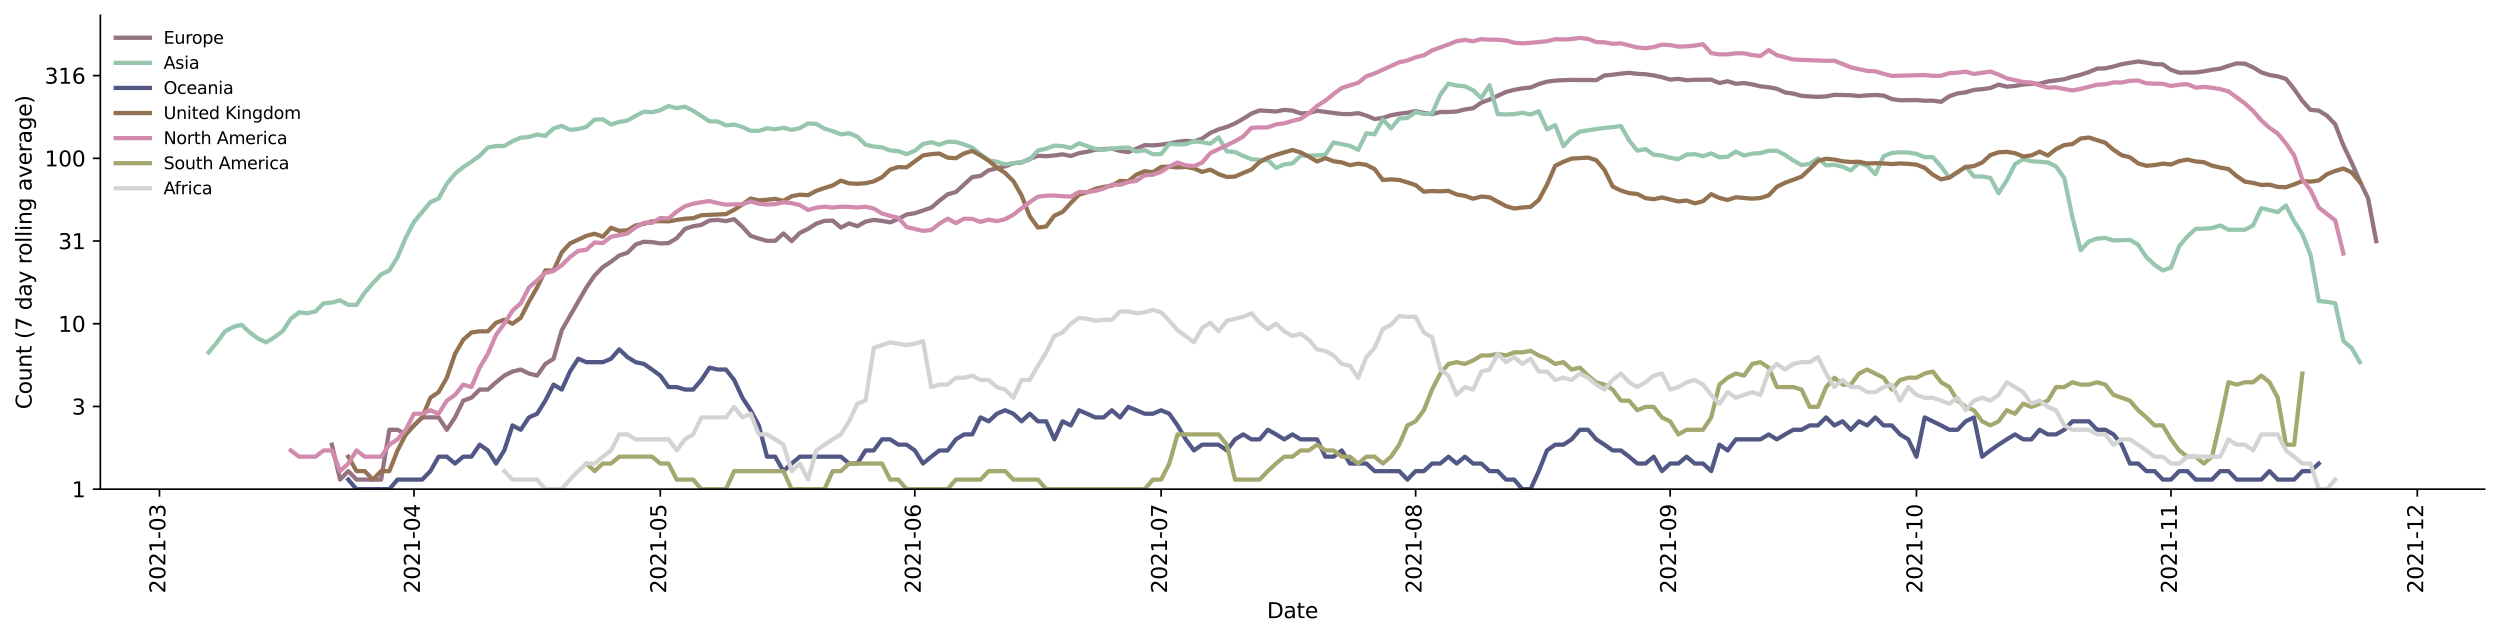 <?xml version="1.0" encoding="utf-8" standalone="no"?>
<!DOCTYPE svg PUBLIC "-//W3C//DTD SVG 1.1//EN"
  "http://www.w3.org/Graphics/SVG/1.1/DTD/svg11.dtd">
<svg height="298.621pt" version="1.1" viewBox="0 0 1170.166 298.621" width="1170.166pt" xmlns="http://www.w3.org/2000/svg" xmlns:xlink="http://www.w3.org/1999/xlink">
 <defs>
  <style type="text/css">*{stroke-linecap:butt;stroke-linejoin:round;}</style>
 </defs>
 <g id="figure_1">
  <g id="patch_1">
   <path d="M 0 298.621 
L 1170.166 298.621 
L 1170.166 0 
L 0 0 
z
" style="fill:#ffffff;"/>
  </g>
  <g id="axes_1">
   <g id="patch_2">
    <path d="M 46.966 228.96 
L 1162.966 228.96 
L 1162.966 7.2 
L 46.966 7.2 
z
" style="fill:#ffffff;"/>
   </g>
   <g id="matplotlib.axis_1">
    <g id="xtick_1">
     <g id="line2d_1">
      <defs>
       <path d="M 0 0 
L 0 3.5 
" id="m63944989d0" style="stroke:#000000;stroke-width:0.8;"/>
      </defs>
      <g>
       <use style="stroke:#000000;stroke-width:0.8;" x="74.635" xlink:href="#m63944989d0" y="228.96"/>
      </g>
     </g>
     <g id="text_1">
      <!-- 2021-03 -->
      <g transform="translate(77.394 277.743)rotate(-90)scale(0.1 -0.1)">
       <defs>
        <path d="M 1228 531 
L 3431 531 
L 3431 0 
L 469 0 
L 469 531 
Q 828 903 1448 1529 
Q 2069 2156 2228 2338 
Q 2531 2678 2651 2914 
Q 2772 3150 2772 3378 
Q 2772 3750 2511 3984 
Q 2250 4219 1831 4219 
Q 1534 4219 1204 4116 
Q 875 4013 500 3803 
L 500 4441 
Q 881 4594 1212 4672 
Q 1544 4750 1819 4750 
Q 2544 4750 2975 4387 
Q 3406 4025 3406 3419 
Q 3406 3131 3298 2873 
Q 3191 2616 2906 2266 
Q 2828 2175 2409 1742 
Q 1991 1309 1228 531 
z
" id="DejaVuSans-32" transform="scale(0.016)"/>
        <path d="M 2034 4250 
Q 1547 4250 1301 3770 
Q 1056 3291 1056 2328 
Q 1056 1369 1301 889 
Q 1547 409 2034 409 
Q 2525 409 2770 889 
Q 3016 1369 3016 2328 
Q 3016 3291 2770 3770 
Q 2525 4250 2034 4250 
z
M 2034 4750 
Q 2819 4750 3233 4129 
Q 3647 3509 3647 2328 
Q 3647 1150 3233 529 
Q 2819 -91 2034 -91 
Q 1250 -91 836 529 
Q 422 1150 422 2328 
Q 422 3509 836 4129 
Q 1250 4750 2034 4750 
z
" id="DejaVuSans-30" transform="scale(0.016)"/>
        <path d="M 794 531 
L 1825 531 
L 1825 4091 
L 703 3866 
L 703 4441 
L 1819 4666 
L 2450 4666 
L 2450 531 
L 3481 531 
L 3481 0 
L 794 0 
L 794 531 
z
" id="DejaVuSans-31" transform="scale(0.016)"/>
        <path d="M 313 2009 
L 1997 2009 
L 1997 1497 
L 313 1497 
L 313 2009 
z
" id="DejaVuSans-2d" transform="scale(0.016)"/>
        <path d="M 2597 2516 
Q 3050 2419 3304 2112 
Q 3559 1806 3559 1356 
Q 3559 666 3084 287 
Q 2609 -91 1734 -91 
Q 1441 -91 1130 -33 
Q 819 25 488 141 
L 488 750 
Q 750 597 1062 519 
Q 1375 441 1716 441 
Q 2309 441 2620 675 
Q 2931 909 2931 1356 
Q 2931 1769 2642 2001 
Q 2353 2234 1838 2234 
L 1294 2234 
L 1294 2753 
L 1863 2753 
Q 2328 2753 2575 2939 
Q 2822 3125 2822 3475 
Q 2822 3834 2567 4026 
Q 2313 4219 1838 4219 
Q 1578 4219 1281 4162 
Q 984 4106 628 3988 
L 628 4550 
Q 988 4650 1302 4700 
Q 1616 4750 1894 4750 
Q 2613 4750 3031 4423 
Q 3450 4097 3450 3541 
Q 3450 3153 3228 2886 
Q 3006 2619 2597 2516 
z
" id="DejaVuSans-33" transform="scale(0.016)"/>
       </defs>
       <use xlink:href="#DejaVuSans-32"/>
       <use x="63.623" xlink:href="#DejaVuSans-30"/>
       <use x="127.246" xlink:href="#DejaVuSans-32"/>
       <use x="190.869" xlink:href="#DejaVuSans-31"/>
       <use x="254.492" xlink:href="#DejaVuSans-2d"/>
       <use x="290.576" xlink:href="#DejaVuSans-30"/>
       <use x="354.199" xlink:href="#DejaVuSans-33"/>
      </g>
     </g>
    </g>
    <g id="xtick_2">
     <g id="line2d_2">
      <g>
       <use style="stroke:#000000;stroke-width:0.8;" x="193.767" xlink:href="#m63944989d0" y="228.96"/>
      </g>
     </g>
     <g id="text_2">
      <!-- 2021-04 -->
      <g transform="translate(196.527 277.743)rotate(-90)scale(0.1 -0.1)">
       <defs>
        <path d="M 2419 4116 
L 825 1625 
L 2419 1625 
L 2419 4116 
z
M 2253 4666 
L 3047 4666 
L 3047 1625 
L 3713 1625 
L 3713 1100 
L 3047 1100 
L 3047 0 
L 2419 0 
L 2419 1100 
L 313 1100 
L 313 1709 
L 2253 4666 
z
" id="DejaVuSans-34" transform="scale(0.016)"/>
       </defs>
       <use xlink:href="#DejaVuSans-32"/>
       <use x="63.623" xlink:href="#DejaVuSans-30"/>
       <use x="127.246" xlink:href="#DejaVuSans-32"/>
       <use x="190.869" xlink:href="#DejaVuSans-31"/>
       <use x="254.492" xlink:href="#DejaVuSans-2d"/>
       <use x="290.576" xlink:href="#DejaVuSans-30"/>
       <use x="354.199" xlink:href="#DejaVuSans-34"/>
      </g>
     </g>
    </g>
    <g id="xtick_3">
     <g id="line2d_3">
      <g>
       <use style="stroke:#000000;stroke-width:0.8;" x="309.057" xlink:href="#m63944989d0" y="228.96"/>
      </g>
     </g>
     <g id="text_3">
      <!-- 2021-05 -->
      <g transform="translate(311.816 277.743)rotate(-90)scale(0.1 -0.1)">
       <defs>
        <path d="M 691 4666 
L 3169 4666 
L 3169 4134 
L 1269 4134 
L 1269 2991 
Q 1406 3038 1543 3061 
Q 1681 3084 1819 3084 
Q 2600 3084 3056 2656 
Q 3513 2228 3513 1497 
Q 3513 744 3044 326 
Q 2575 -91 1722 -91 
Q 1428 -91 1123 -41 
Q 819 9 494 109 
L 494 744 
Q 775 591 1075 516 
Q 1375 441 1709 441 
Q 2250 441 2565 725 
Q 2881 1009 2881 1497 
Q 2881 1984 2565 2268 
Q 2250 2553 1709 2553 
Q 1456 2553 1204 2497 
Q 953 2441 691 2322 
L 691 4666 
z
" id="DejaVuSans-35" transform="scale(0.016)"/>
       </defs>
       <use xlink:href="#DejaVuSans-32"/>
       <use x="63.623" xlink:href="#DejaVuSans-30"/>
       <use x="127.246" xlink:href="#DejaVuSans-32"/>
       <use x="190.869" xlink:href="#DejaVuSans-31"/>
       <use x="254.492" xlink:href="#DejaVuSans-2d"/>
       <use x="290.576" xlink:href="#DejaVuSans-30"/>
       <use x="354.199" xlink:href="#DejaVuSans-35"/>
      </g>
     </g>
    </g>
    <g id="xtick_4">
     <g id="line2d_4">
      <g>
       <use style="stroke:#000000;stroke-width:0.8;" x="428.189" xlink:href="#m63944989d0" y="228.96"/>
      </g>
     </g>
     <g id="text_4">
      <!-- 2021-06 -->
      <g transform="translate(430.948 277.743)rotate(-90)scale(0.1 -0.1)">
       <defs>
        <path d="M 2113 2584 
Q 1688 2584 1439 2293 
Q 1191 2003 1191 1497 
Q 1191 994 1439 701 
Q 1688 409 2113 409 
Q 2538 409 2786 701 
Q 3034 994 3034 1497 
Q 3034 2003 2786 2293 
Q 2538 2584 2113 2584 
z
M 3366 4563 
L 3366 3988 
Q 3128 4100 2886 4159 
Q 2644 4219 2406 4219 
Q 1781 4219 1451 3797 
Q 1122 3375 1075 2522 
Q 1259 2794 1537 2939 
Q 1816 3084 2150 3084 
Q 2853 3084 3261 2657 
Q 3669 2231 3669 1497 
Q 3669 778 3244 343 
Q 2819 -91 2113 -91 
Q 1303 -91 875 529 
Q 447 1150 447 2328 
Q 447 3434 972 4092 
Q 1497 4750 2381 4750 
Q 2619 4750 2861 4703 
Q 3103 4656 3366 4563 
z
" id="DejaVuSans-36" transform="scale(0.016)"/>
       </defs>
       <use xlink:href="#DejaVuSans-32"/>
       <use x="63.623" xlink:href="#DejaVuSans-30"/>
       <use x="127.246" xlink:href="#DejaVuSans-32"/>
       <use x="190.869" xlink:href="#DejaVuSans-31"/>
       <use x="254.492" xlink:href="#DejaVuSans-2d"/>
       <use x="290.576" xlink:href="#DejaVuSans-30"/>
       <use x="354.199" xlink:href="#DejaVuSans-36"/>
      </g>
     </g>
    </g>
    <g id="xtick_5">
     <g id="line2d_5">
      <g>
       <use style="stroke:#000000;stroke-width:0.8;" x="543.478" xlink:href="#m63944989d0" y="228.96"/>
      </g>
     </g>
     <g id="text_5">
      <!-- 2021-07 -->
      <g transform="translate(546.237 277.743)rotate(-90)scale(0.1 -0.1)">
       <defs>
        <path d="M 525 4666 
L 3525 4666 
L 3525 4397 
L 1831 0 
L 1172 0 
L 2766 4134 
L 525 4134 
L 525 4666 
z
" id="DejaVuSans-37" transform="scale(0.016)"/>
       </defs>
       <use xlink:href="#DejaVuSans-32"/>
       <use x="63.623" xlink:href="#DejaVuSans-30"/>
       <use x="127.246" xlink:href="#DejaVuSans-32"/>
       <use x="190.869" xlink:href="#DejaVuSans-31"/>
       <use x="254.492" xlink:href="#DejaVuSans-2d"/>
       <use x="290.576" xlink:href="#DejaVuSans-30"/>
       <use x="354.199" xlink:href="#DejaVuSans-37"/>
      </g>
     </g>
    </g>
    <g id="xtick_6">
     <g id="line2d_6">
      <g>
       <use style="stroke:#000000;stroke-width:0.8;" x="662.61" xlink:href="#m63944989d0" y="228.96"/>
      </g>
     </g>
     <g id="text_6">
      <!-- 2021-08 -->
      <g transform="translate(665.37 277.743)rotate(-90)scale(0.1 -0.1)">
       <defs>
        <path d="M 2034 2216 
Q 1584 2216 1326 1975 
Q 1069 1734 1069 1313 
Q 1069 891 1326 650 
Q 1584 409 2034 409 
Q 2484 409 2743 651 
Q 3003 894 3003 1313 
Q 3003 1734 2745 1975 
Q 2488 2216 2034 2216 
z
M 1403 2484 
Q 997 2584 770 2862 
Q 544 3141 544 3541 
Q 544 4100 942 4425 
Q 1341 4750 2034 4750 
Q 2731 4750 3128 4425 
Q 3525 4100 3525 3541 
Q 3525 3141 3298 2862 
Q 3072 2584 2669 2484 
Q 3125 2378 3379 2068 
Q 3634 1759 3634 1313 
Q 3634 634 3220 271 
Q 2806 -91 2034 -91 
Q 1263 -91 848 271 
Q 434 634 434 1313 
Q 434 1759 690 2068 
Q 947 2378 1403 2484 
z
M 1172 3481 
Q 1172 3119 1398 2916 
Q 1625 2713 2034 2713 
Q 2441 2713 2670 2916 
Q 2900 3119 2900 3481 
Q 2900 3844 2670 4047 
Q 2441 4250 2034 4250 
Q 1625 4250 1398 4047 
Q 1172 3844 1172 3481 
z
" id="DejaVuSans-38" transform="scale(0.016)"/>
       </defs>
       <use xlink:href="#DejaVuSans-32"/>
       <use x="63.623" xlink:href="#DejaVuSans-30"/>
       <use x="127.246" xlink:href="#DejaVuSans-32"/>
       <use x="190.869" xlink:href="#DejaVuSans-31"/>
       <use x="254.492" xlink:href="#DejaVuSans-2d"/>
       <use x="290.576" xlink:href="#DejaVuSans-30"/>
       <use x="354.199" xlink:href="#DejaVuSans-38"/>
      </g>
     </g>
    </g>
    <g id="xtick_7">
     <g id="line2d_7">
      <g>
       <use style="stroke:#000000;stroke-width:0.8;" x="781.742" xlink:href="#m63944989d0" y="228.96"/>
      </g>
     </g>
     <g id="text_7">
      <!-- 2021-09 -->
      <g transform="translate(784.502 277.743)rotate(-90)scale(0.1 -0.1)">
       <defs>
        <path d="M 703 97 
L 703 672 
Q 941 559 1184 500 
Q 1428 441 1663 441 
Q 2288 441 2617 861 
Q 2947 1281 2994 2138 
Q 2813 1869 2534 1725 
Q 2256 1581 1919 1581 
Q 1219 1581 811 2004 
Q 403 2428 403 3163 
Q 403 3881 828 4315 
Q 1253 4750 1959 4750 
Q 2769 4750 3195 4129 
Q 3622 3509 3622 2328 
Q 3622 1225 3098 567 
Q 2575 -91 1691 -91 
Q 1453 -91 1209 -44 
Q 966 3 703 97 
z
M 1959 2075 
Q 2384 2075 2632 2365 
Q 2881 2656 2881 3163 
Q 2881 3666 2632 3958 
Q 2384 4250 1959 4250 
Q 1534 4250 1286 3958 
Q 1038 3666 1038 3163 
Q 1038 2656 1286 2365 
Q 1534 2075 1959 2075 
z
" id="DejaVuSans-39" transform="scale(0.016)"/>
       </defs>
       <use xlink:href="#DejaVuSans-32"/>
       <use x="63.623" xlink:href="#DejaVuSans-30"/>
       <use x="127.246" xlink:href="#DejaVuSans-32"/>
       <use x="190.869" xlink:href="#DejaVuSans-31"/>
       <use x="254.492" xlink:href="#DejaVuSans-2d"/>
       <use x="290.576" xlink:href="#DejaVuSans-30"/>
       <use x="354.199" xlink:href="#DejaVuSans-39"/>
      </g>
     </g>
    </g>
    <g id="xtick_8">
     <g id="line2d_8">
      <g>
       <use style="stroke:#000000;stroke-width:0.8;" x="897.032" xlink:href="#m63944989d0" y="228.96"/>
      </g>
     </g>
     <g id="text_8">
      <!-- 2021-10 -->
      <g transform="translate(899.791 277.743)rotate(-90)scale(0.1 -0.1)">
       <use xlink:href="#DejaVuSans-32"/>
       <use x="63.623" xlink:href="#DejaVuSans-30"/>
       <use x="127.246" xlink:href="#DejaVuSans-32"/>
       <use x="190.869" xlink:href="#DejaVuSans-31"/>
       <use x="254.492" xlink:href="#DejaVuSans-2d"/>
       <use x="290.576" xlink:href="#DejaVuSans-31"/>
       <use x="354.199" xlink:href="#DejaVuSans-30"/>
      </g>
     </g>
    </g>
    <g id="xtick_9">
     <g id="line2d_9">
      <g>
       <use style="stroke:#000000;stroke-width:0.8;" x="1016.164" xlink:href="#m63944989d0" y="228.96"/>
      </g>
     </g>
     <g id="text_9">
      <!-- 2021-11 -->
      <g transform="translate(1018.923 277.743)rotate(-90)scale(0.1 -0.1)">
       <use xlink:href="#DejaVuSans-32"/>
       <use x="63.623" xlink:href="#DejaVuSans-30"/>
       <use x="127.246" xlink:href="#DejaVuSans-32"/>
       <use x="190.869" xlink:href="#DejaVuSans-31"/>
       <use x="254.492" xlink:href="#DejaVuSans-2d"/>
       <use x="290.576" xlink:href="#DejaVuSans-31"/>
       <use x="354.199" xlink:href="#DejaVuSans-31"/>
      </g>
     </g>
    </g>
    <g id="xtick_10">
     <g id="line2d_10">
      <g>
       <use style="stroke:#000000;stroke-width:0.8;" x="1131.453" xlink:href="#m63944989d0" y="228.96"/>
      </g>
     </g>
     <g id="text_10">
      <!-- 2021-12 -->
      <g transform="translate(1134.213 277.743)rotate(-90)scale(0.1 -0.1)">
       <use xlink:href="#DejaVuSans-32"/>
       <use x="63.623" xlink:href="#DejaVuSans-30"/>
       <use x="127.246" xlink:href="#DejaVuSans-32"/>
       <use x="190.869" xlink:href="#DejaVuSans-31"/>
       <use x="254.492" xlink:href="#DejaVuSans-2d"/>
       <use x="290.576" xlink:href="#DejaVuSans-31"/>
       <use x="354.199" xlink:href="#DejaVuSans-32"/>
      </g>
     </g>
    </g>
    <g id="text_11">
     <!-- Date -->
     <g transform="translate(593.015 289.341)scale(0.1 -0.1)">
      <defs>
       <path d="M 1259 4147 
L 1259 519 
L 2022 519 
Q 2988 519 3436 956 
Q 3884 1394 3884 2338 
Q 3884 3275 3436 3711 
Q 2988 4147 2022 4147 
L 1259 4147 
z
M 628 4666 
L 1925 4666 
Q 3281 4666 3915 4102 
Q 4550 3538 4550 2338 
Q 4550 1131 3912 565 
Q 3275 0 1925 0 
L 628 0 
L 628 4666 
z
" id="DejaVuSans-44" transform="scale(0.016)"/>
       <path d="M 2194 1759 
Q 1497 1759 1228 1600 
Q 959 1441 959 1056 
Q 959 750 1161 570 
Q 1363 391 1709 391 
Q 2188 391 2477 730 
Q 2766 1069 2766 1631 
L 2766 1759 
L 2194 1759 
z
M 3341 1997 
L 3341 0 
L 2766 0 
L 2766 531 
Q 2569 213 2275 61 
Q 1981 -91 1556 -91 
Q 1019 -91 701 211 
Q 384 513 384 1019 
Q 384 1609 779 1909 
Q 1175 2209 1959 2209 
L 2766 2209 
L 2766 2266 
Q 2766 2663 2505 2880 
Q 2244 3097 1772 3097 
Q 1472 3097 1187 3025 
Q 903 2953 641 2809 
L 641 3341 
Q 956 3463 1253 3523 
Q 1550 3584 1831 3584 
Q 2591 3584 2966 3190 
Q 3341 2797 3341 1997 
z
" id="DejaVuSans-61" transform="scale(0.016)"/>
       <path d="M 1172 4494 
L 1172 3500 
L 2356 3500 
L 2356 3053 
L 1172 3053 
L 1172 1153 
Q 1172 725 1289 603 
Q 1406 481 1766 481 
L 2356 481 
L 2356 0 
L 1766 0 
Q 1100 0 847 248 
Q 594 497 594 1153 
L 594 3053 
L 172 3053 
L 172 3500 
L 594 3500 
L 594 4494 
L 1172 4494 
z
" id="DejaVuSans-74" transform="scale(0.016)"/>
       <path d="M 3597 1894 
L 3597 1613 
L 953 1613 
Q 991 1019 1311 708 
Q 1631 397 2203 397 
Q 2534 397 2845 478 
Q 3156 559 3463 722 
L 3463 178 
Q 3153 47 2828 -22 
Q 2503 -91 2169 -91 
Q 1331 -91 842 396 
Q 353 884 353 1716 
Q 353 2575 817 3079 
Q 1281 3584 2069 3584 
Q 2775 3584 3186 3129 
Q 3597 2675 3597 1894 
z
M 3022 2063 
Q 3016 2534 2758 2815 
Q 2500 3097 2075 3097 
Q 1594 3097 1305 2825 
Q 1016 2553 972 2059 
L 3022 2063 
z
" id="DejaVuSans-65" transform="scale(0.016)"/>
      </defs>
      <use xlink:href="#DejaVuSans-44"/>
      <use x="77.002" xlink:href="#DejaVuSans-61"/>
      <use x="138.281" xlink:href="#DejaVuSans-74"/>
      <use x="177.49" xlink:href="#DejaVuSans-65"/>
     </g>
    </g>
   </g>
   <g id="matplotlib.axis_2">
    <g id="ytick_1">
     <g id="line2d_11">
      <defs>
       <path d="M 0 0 
L -3.5 0 
" id="m77947b9fe6" style="stroke:#000000;stroke-width:0.8;"/>
      </defs>
      <g>
       <use style="stroke:#000000;stroke-width:0.8;" x="46.966" xlink:href="#m77947b9fe6" y="228.96"/>
      </g>
     </g>
     <g id="text_12">
      <!-- 1 -->
      <g transform="translate(33.603 232.759)scale(0.1 -0.1)">
       <use xlink:href="#DejaVuSans-31"/>
      </g>
     </g>
    </g>
    <g id="ytick_2">
     <g id="line2d_12">
      <g>
       <use style="stroke:#000000;stroke-width:0.8;" x="46.966" xlink:href="#m77947b9fe6" y="190.245"/>
      </g>
     </g>
     <g id="text_13">
      <!-- 3 -->
      <g transform="translate(33.603 194.045)scale(0.1 -0.1)">
       <use xlink:href="#DejaVuSans-33"/>
      </g>
     </g>
    </g>
    <g id="ytick_3">
     <g id="line2d_13">
      <g>
       <use style="stroke:#000000;stroke-width:0.8;" x="46.966" xlink:href="#m77947b9fe6" y="151.531"/>
      </g>
     </g>
     <g id="text_14">
      <!-- 10 -->
      <g transform="translate(27.241 155.33)scale(0.1 -0.1)">
       <use xlink:href="#DejaVuSans-31"/>
       <use x="63.623" xlink:href="#DejaVuSans-30"/>
      </g>
     </g>
    </g>
    <g id="ytick_4">
     <g id="line2d_14">
      <g>
       <use style="stroke:#000000;stroke-width:0.8;" x="46.966" xlink:href="#m77947b9fe6" y="112.816"/>
      </g>
     </g>
     <g id="text_15">
      <!-- 31 -->
      <g transform="translate(27.241 116.616)scale(0.1 -0.1)">
       <use xlink:href="#DejaVuSans-33"/>
       <use x="63.623" xlink:href="#DejaVuSans-31"/>
      </g>
     </g>
    </g>
    <g id="ytick_5">
     <g id="line2d_15">
      <g>
       <use style="stroke:#000000;stroke-width:0.8;" x="46.966" xlink:href="#m77947b9fe6" y="74.102"/>
      </g>
     </g>
     <g id="text_16">
      <!-- 100 -->
      <g transform="translate(20.878 77.901)scale(0.1 -0.1)">
       <use xlink:href="#DejaVuSans-31"/>
       <use x="63.623" xlink:href="#DejaVuSans-30"/>
       <use x="127.246" xlink:href="#DejaVuSans-30"/>
      </g>
     </g>
    </g>
    <g id="ytick_6">
     <g id="line2d_16">
      <g>
       <use style="stroke:#000000;stroke-width:0.8;" x="46.966" xlink:href="#m77947b9fe6" y="35.387"/>
      </g>
     </g>
     <g id="text_17">
      <!-- 316 -->
      <g transform="translate(20.878 39.187)scale(0.1 -0.1)">
       <use xlink:href="#DejaVuSans-33"/>
       <use x="63.623" xlink:href="#DejaVuSans-31"/>
       <use x="127.246" xlink:href="#DejaVuSans-36"/>
      </g>
     </g>
    </g>
    <g id="text_18">
     <!-- Count (7 day rolling average) -->
     <g transform="translate(14.798 191.548)rotate(-90)scale(0.1 -0.1)">
      <defs>
       <path d="M 4122 4306 
L 4122 3641 
Q 3803 3938 3442 4084 
Q 3081 4231 2675 4231 
Q 1875 4231 1450 3742 
Q 1025 3253 1025 2328 
Q 1025 1406 1450 917 
Q 1875 428 2675 428 
Q 3081 428 3442 575 
Q 3803 722 4122 1019 
L 4122 359 
Q 3791 134 3420 21 
Q 3050 -91 2638 -91 
Q 1578 -91 968 557 
Q 359 1206 359 2328 
Q 359 3453 968 4101 
Q 1578 4750 2638 4750 
Q 3056 4750 3426 4639 
Q 3797 4528 4122 4306 
z
" id="DejaVuSans-43" transform="scale(0.016)"/>
       <path d="M 1959 3097 
Q 1497 3097 1228 2736 
Q 959 2375 959 1747 
Q 959 1119 1226 758 
Q 1494 397 1959 397 
Q 2419 397 2687 759 
Q 2956 1122 2956 1747 
Q 2956 2369 2687 2733 
Q 2419 3097 1959 3097 
z
M 1959 3584 
Q 2709 3584 3137 3096 
Q 3566 2609 3566 1747 
Q 3566 888 3137 398 
Q 2709 -91 1959 -91 
Q 1206 -91 779 398 
Q 353 888 353 1747 
Q 353 2609 779 3096 
Q 1206 3584 1959 3584 
z
" id="DejaVuSans-6f" transform="scale(0.016)"/>
       <path d="M 544 1381 
L 544 3500 
L 1119 3500 
L 1119 1403 
Q 1119 906 1312 657 
Q 1506 409 1894 409 
Q 2359 409 2629 706 
Q 2900 1003 2900 1516 
L 2900 3500 
L 3475 3500 
L 3475 0 
L 2900 0 
L 2900 538 
Q 2691 219 2414 64 
Q 2138 -91 1772 -91 
Q 1169 -91 856 284 
Q 544 659 544 1381 
z
M 1991 3584 
L 1991 3584 
z
" id="DejaVuSans-75" transform="scale(0.016)"/>
       <path d="M 3513 2113 
L 3513 0 
L 2938 0 
L 2938 2094 
Q 2938 2591 2744 2837 
Q 2550 3084 2163 3084 
Q 1697 3084 1428 2787 
Q 1159 2491 1159 1978 
L 1159 0 
L 581 0 
L 581 3500 
L 1159 3500 
L 1159 2956 
Q 1366 3272 1645 3428 
Q 1925 3584 2291 3584 
Q 2894 3584 3203 3211 
Q 3513 2838 3513 2113 
z
" id="DejaVuSans-6e" transform="scale(0.016)"/>
       <path id="DejaVuSans-20" transform="scale(0.016)"/>
       <path d="M 1984 4856 
Q 1566 4138 1362 3434 
Q 1159 2731 1159 2009 
Q 1159 1288 1364 580 
Q 1569 -128 1984 -844 
L 1484 -844 
Q 1016 -109 783 600 
Q 550 1309 550 2009 
Q 550 2706 781 3412 
Q 1013 4119 1484 4856 
L 1984 4856 
z
" id="DejaVuSans-28" transform="scale(0.016)"/>
       <path d="M 2906 2969 
L 2906 4863 
L 3481 4863 
L 3481 0 
L 2906 0 
L 2906 525 
Q 2725 213 2448 61 
Q 2172 -91 1784 -91 
Q 1150 -91 751 415 
Q 353 922 353 1747 
Q 353 2572 751 3078 
Q 1150 3584 1784 3584 
Q 2172 3584 2448 3432 
Q 2725 3281 2906 2969 
z
M 947 1747 
Q 947 1113 1208 752 
Q 1469 391 1925 391 
Q 2381 391 2643 752 
Q 2906 1113 2906 1747 
Q 2906 2381 2643 2742 
Q 2381 3103 1925 3103 
Q 1469 3103 1208 2742 
Q 947 2381 947 1747 
z
" id="DejaVuSans-64" transform="scale(0.016)"/>
       <path d="M 2059 -325 
Q 1816 -950 1584 -1140 
Q 1353 -1331 966 -1331 
L 506 -1331 
L 506 -850 
L 844 -850 
Q 1081 -850 1212 -737 
Q 1344 -625 1503 -206 
L 1606 56 
L 191 3500 
L 800 3500 
L 1894 763 
L 2988 3500 
L 3597 3500 
L 2059 -325 
z
" id="DejaVuSans-79" transform="scale(0.016)"/>
       <path d="M 2631 2963 
Q 2534 3019 2420 3045 
Q 2306 3072 2169 3072 
Q 1681 3072 1420 2755 
Q 1159 2438 1159 1844 
L 1159 0 
L 581 0 
L 581 3500 
L 1159 3500 
L 1159 2956 
Q 1341 3275 1631 3429 
Q 1922 3584 2338 3584 
Q 2397 3584 2469 3576 
Q 2541 3569 2628 3553 
L 2631 2963 
z
" id="DejaVuSans-72" transform="scale(0.016)"/>
       <path d="M 603 4863 
L 1178 4863 
L 1178 0 
L 603 0 
L 603 4863 
z
" id="DejaVuSans-6c" transform="scale(0.016)"/>
       <path d="M 603 3500 
L 1178 3500 
L 1178 0 
L 603 0 
L 603 3500 
z
M 603 4863 
L 1178 4863 
L 1178 4134 
L 603 4134 
L 603 4863 
z
" id="DejaVuSans-69" transform="scale(0.016)"/>
       <path d="M 2906 1791 
Q 2906 2416 2648 2759 
Q 2391 3103 1925 3103 
Q 1463 3103 1205 2759 
Q 947 2416 947 1791 
Q 947 1169 1205 825 
Q 1463 481 1925 481 
Q 2391 481 2648 825 
Q 2906 1169 2906 1791 
z
M 3481 434 
Q 3481 -459 3084 -895 
Q 2688 -1331 1869 -1331 
Q 1566 -1331 1297 -1286 
Q 1028 -1241 775 -1147 
L 775 -588 
Q 1028 -725 1275 -790 
Q 1522 -856 1778 -856 
Q 2344 -856 2625 -561 
Q 2906 -266 2906 331 
L 2906 616 
Q 2728 306 2450 153 
Q 2172 0 1784 0 
Q 1141 0 747 490 
Q 353 981 353 1791 
Q 353 2603 747 3093 
Q 1141 3584 1784 3584 
Q 2172 3584 2450 3431 
Q 2728 3278 2906 2969 
L 2906 3500 
L 3481 3500 
L 3481 434 
z
" id="DejaVuSans-67" transform="scale(0.016)"/>
       <path d="M 191 3500 
L 800 3500 
L 1894 563 
L 2988 3500 
L 3597 3500 
L 2284 0 
L 1503 0 
L 191 3500 
z
" id="DejaVuSans-76" transform="scale(0.016)"/>
       <path d="M 513 4856 
L 1013 4856 
Q 1481 4119 1714 3412 
Q 1947 2706 1947 2009 
Q 1947 1309 1714 600 
Q 1481 -109 1013 -844 
L 513 -844 
Q 928 -128 1133 580 
Q 1338 1288 1338 2009 
Q 1338 2731 1133 3434 
Q 928 4138 513 4856 
z
" id="DejaVuSans-29" transform="scale(0.016)"/>
      </defs>
      <use xlink:href="#DejaVuSans-43"/>
      <use x="69.824" xlink:href="#DejaVuSans-6f"/>
      <use x="131.006" xlink:href="#DejaVuSans-75"/>
      <use x="194.385" xlink:href="#DejaVuSans-6e"/>
      <use x="257.764" xlink:href="#DejaVuSans-74"/>
      <use x="296.973" xlink:href="#DejaVuSans-20"/>
      <use x="328.76" xlink:href="#DejaVuSans-28"/>
      <use x="367.773" xlink:href="#DejaVuSans-37"/>
      <use x="431.396" xlink:href="#DejaVuSans-20"/>
      <use x="463.184" xlink:href="#DejaVuSans-64"/>
      <use x="526.66" xlink:href="#DejaVuSans-61"/>
      <use x="587.939" xlink:href="#DejaVuSans-79"/>
      <use x="647.119" xlink:href="#DejaVuSans-20"/>
      <use x="678.906" xlink:href="#DejaVuSans-72"/>
      <use x="717.77" xlink:href="#DejaVuSans-6f"/>
      <use x="778.951" xlink:href="#DejaVuSans-6c"/>
      <use x="806.734" xlink:href="#DejaVuSans-6c"/>
      <use x="834.518" xlink:href="#DejaVuSans-69"/>
      <use x="862.301" xlink:href="#DejaVuSans-6e"/>
      <use x="925.68" xlink:href="#DejaVuSans-67"/>
      <use x="989.156" xlink:href="#DejaVuSans-20"/>
      <use x="1020.943" xlink:href="#DejaVuSans-61"/>
      <use x="1082.223" xlink:href="#DejaVuSans-76"/>
      <use x="1141.402" xlink:href="#DejaVuSans-65"/>
      <use x="1202.926" xlink:href="#DejaVuSans-72"/>
      <use x="1244.039" xlink:href="#DejaVuSans-61"/>
      <use x="1305.318" xlink:href="#DejaVuSans-67"/>
      <use x="1368.795" xlink:href="#DejaVuSans-65"/>
      <use x="1430.318" xlink:href="#DejaVuSans-29"/>
     </g>
    </g>
   </g>
   <g id="line2d_17">
    <path clip-path="url(#pcc227dfe9e)" d="M 155.338 208.144 
L 159.181 224.47 
L 163.023 220.509 
L 166.866 224.47 
L 178.395 224.47 
L 182.238 201.161 
L 186.081 201.161 
L 189.924 203.332 
L 193.767 199.123 
L 197.61 195.382 
L 205.296 195.382 
L 209.139 201.161 
L 212.982 195.382 
L 216.825 187.527 
L 220.668 186.154 
L 224.511 182.343 
L 228.354 182.343 
L 232.197 178.92 
L 236.04 175.814 
L 239.883 173.892 
L 243.726 172.971 
L 247.569 174.839 
L 251.412 175.814 
L 255.255 170.349 
L 259.098 167.917 
L 262.941 154.544 
L 274.47 134.546 
L 278.313 128.951 
L 282.156 125.017 
L 285.999 122.494 
L 289.842 119.585 
L 293.685 118.309 
L 297.528 114.428 
L 301.371 113.177 
L 305.214 113.331 
L 309.057 113.953 
L 312.9 113.797 
L 316.742 111.529 
L 320.585 107.148 
L 324.428 105.889 
L 328.271 105.276 
L 332.114 103.159 
L 335.957 102.932 
L 339.8 103.503 
L 343.643 102.594 
L 347.486 106.137 
L 351.329 110.379 
L 355.172 111.675 
L 359.015 112.719 
L 362.858 112.719 
L 366.701 109.267 
L 370.544 112.871 
L 374.387 108.995 
L 378.23 107.148 
L 382.073 104.675 
L 385.916 103.388 
L 389.759 103.273 
L 393.602 106.513 
L 397.445 104.556 
L 401.288 105.889 
L 405.131 103.734 
L 408.974 102.932 
L 412.817 103.388 
L 416.66 104.084 
L 420.503 102.482 
L 424.346 100.424 
L 428.189 99.799 
L 435.875 97.219 
L 439.718 93.944 
L 443.561 90.961 
L 447.404 89.868 
L 455.09 82.891 
L 458.933 82.334 
L 462.776 79.68 
L 470.461 77.859 
L 474.304 76.388 
L 478.147 76.03 
L 481.99 74.343 
L 485.833 72.922 
L 489.676 73.108 
L 493.519 72.783 
L 497.362 72.233 
L 501.205 73.015 
L 505.048 71.692 
L 508.891 71.028 
L 512.734 70.077 
L 520.42 69.57 
L 524.263 70.636 
L 528.106 71.204 
L 535.792 67.931 
L 539.635 68.051 
L 543.478 67.692 
L 547.321 67.141 
L 551.164 66.368 
L 555.007 65.913 
L 558.85 66.216 
L 562.693 64.839 
L 566.536 62.209 
L 570.379 60.563 
L 574.222 59.396 
L 578.065 57.761 
L 581.908 55.587 
L 585.751 53.182 
L 589.594 51.694 
L 597.28 52.191 
L 601.123 51.424 
L 604.966 51.768 
L 608.809 53.079 
L 612.652 52.925 
L 616.495 51.867 
L 628.023 53.363 
L 631.866 53.415 
L 635.709 52.951 
L 639.552 54.097 
L 643.395 55.698 
L 647.238 55.201 
L 651.081 53.938 
L 654.924 53.234 
L 658.767 52.747 
L 662.61 52.016 
L 666.453 52.849 
L 670.296 53.415 
L 674.139 52.442 
L 677.982 52.417 
L 681.825 52.191 
L 685.668 51.229 
L 689.511 50.65 
L 693.354 48.028 
L 697.197 46.62 
L 704.883 43.06 
L 708.726 42.045 
L 712.569 41.367 
L 716.412 40.97 
L 720.255 39.359 
L 724.098 38.216 
L 727.941 37.708 
L 735.627 37.368 
L 739.47 37.464 
L 743.313 37.432 
L 747.156 37.513 
L 750.999 35.32 
L 754.842 34.974 
L 758.685 34.452 
L 762.528 34.1 
L 766.371 34.556 
L 770.214 34.749 
L 774.057 35.32 
L 777.9 36.134 
L 781.742 37.239 
L 785.585 36.904 
L 789.428 37.545 
L 793.271 37.351 
L 800.957 37.271 
L 804.8 38.867 
L 808.643 38.018 
L 812.486 39.222 
L 816.329 38.884 
L 820.172 39.496 
L 824.015 40.418 
L 827.858 40.844 
L 831.701 41.567 
L 835.544 43.271 
L 839.387 43.832 
L 843.23 44.843 
L 847.073 45.146 
L 850.916 45.33 
L 854.759 45.146 
L 858.602 44.383 
L 866.288 44.563 
L 870.131 44.984 
L 873.974 44.642 
L 877.817 44.463 
L 881.66 44.723 
L 885.503 46.366 
L 889.346 46.94 
L 897.032 46.833 
L 900.875 47.154 
L 904.718 47.111 
L 908.561 47.654 
L 912.404 45.065 
L 916.247 43.735 
L 920.09 43.232 
L 923.933 42.063 
L 927.776 41.732 
L 931.619 41.222 
L 935.461 39.599 
L 939.304 40.56 
L 943.147 40.207 
L 946.99 39.565 
L 950.833 39.239 
L 954.676 39.188 
L 958.519 38.134 
L 966.205 37.079 
L 970.048 35.917 
L 973.891 34.989 
L 977.734 33.722 
L 981.577 32.126 
L 985.42 31.989 
L 989.263 31.121 
L 993.106 30.029 
L 1000.792 28.758 
L 1004.635 29.298 
L 1008.478 30.016 
L 1012.321 30.132 
L 1016.164 32.683 
L 1020.007 34.012 
L 1027.693 33.91 
L 1031.536 33.405 
L 1035.379 32.669 
L 1039.222 32.154 
L 1043.065 30.815 
L 1046.908 29.668 
L 1050.751 29.822 
L 1054.594 31.512 
L 1058.437 33.867 
L 1062.28 35.109 
L 1066.123 35.732 
L 1069.966 36.904 
L 1073.809 41.695 
L 1077.652 47.219 
L 1081.495 51.448 
L 1085.338 51.768 
L 1089.181 54.15 
L 1093.023 58.177 
L 1096.866 68.051 
L 1100.709 76.08 
L 1104.552 84.75 
L 1108.395 92.752 
L 1112.238 112.871 
L 1112.238 112.871 
" style="fill:none;stroke:#947383;stroke-linecap:square;stroke-width:2;"/>
   </g>
   <g id="line2d_18">
    <path clip-path="url(#pcc227dfe9e)" d="M 97.693 164.926 
L 101.536 160.258 
L 105.379 155.074 
L 109.222 153.004 
L 113.065 152.015 
L 116.908 155.612 
L 120.751 158.439 
L 124.594 160.258 
L 128.437 157.855 
L 132.28 155.074 
L 136.123 149.211 
L 139.966 146.21 
L 143.809 146.623 
L 147.652 145.803 
L 151.495 141.977 
L 155.338 141.618 
L 159.181 140.561 
L 163.023 142.708 
L 166.866 142.708 
L 170.709 136.949 
L 174.552 132.576 
L 178.395 128.464 
L 182.238 126.582 
L 186.081 120.337 
L 189.924 111.238 
L 193.767 103.85 
L 201.453 94.645 
L 205.296 92.92 
L 209.139 86.027 
L 212.982 81.307 
L 216.825 78.237 
L 220.668 75.675 
L 224.511 72.922 
L 228.354 69.07 
L 232.197 68.333 
L 236.04 68.374 
L 239.883 66.102 
L 243.726 64.44 
L 247.569 64.117 
L 251.412 62.959 
L 255.255 63.621 
L 259.098 60.117 
L 262.941 58.903 
L 266.784 60.757 
L 270.627 60.435 
L 274.47 59.365 
L 278.313 55.977 
L 282.156 55.865 
L 285.999 58.267 
L 289.842 57.088 
L 293.685 56.457 
L 297.528 54.23 
L 301.371 52.266 
L 305.214 52.518 
L 309.057 51.595 
L 312.9 49.637 
L 316.742 50.626 
L 320.585 49.94 
L 324.428 51.818 
L 332.114 56.8 
L 335.957 56.857 
L 339.8 58.69 
L 343.643 58.297 
L 347.486 59.427 
L 351.329 61.212 
L 355.172 61.245 
L 359.015 60.053 
L 362.858 60.531 
L 366.701 59.77 
L 370.544 60.821 
L 374.387 59.99 
L 378.23 57.79 
L 382.073 57.998 
L 385.916 60.212 
L 389.759 61.343 
L 393.602 62.925 
L 397.445 62.378 
L 401.288 63.975 
L 405.131 67.692 
L 408.974 68.618 
L 412.817 68.946 
L 416.66 70.42 
L 420.503 70.766 
L 424.346 72.142 
L 428.189 70.593 
L 432.032 67.415 
L 435.875 66.56 
L 439.718 67.732 
L 443.561 66.292 
L 447.404 66.483 
L 451.247 67.573 
L 455.09 69.07 
L 458.933 72.233 
L 462.776 75.027 
L 466.619 75.726 
L 470.461 76.906 
L 478.147 75.928 
L 481.99 74.683 
L 485.833 70.42 
L 489.676 69.612 
L 493.519 68.172 
L 497.362 68.374 
L 501.205 69.235 
L 505.048 67.063 
L 512.734 69.696 
L 516.577 70.163 
L 520.42 69.57 
L 524.263 69.235 
L 528.106 69.028 
L 531.949 70.941 
L 535.792 70.291 
L 539.635 72.188 
L 543.478 72.097 
L 547.321 67.297 
L 551.164 67.613 
L 555.007 67.454 
L 558.85 66.14 
L 562.693 66.56 
L 566.536 67.258 
L 570.379 64.296 
L 574.222 70.81 
L 578.065 71.16 
L 581.908 72.968 
L 585.751 74.537 
L 589.594 74.83 
L 593.437 74.929 
L 597.28 78.565 
L 601.123 76.958 
L 604.966 76.491 
L 608.809 72.875 
L 612.652 72.875 
L 616.495 72.737 
L 620.338 72.415 
L 624.181 66.714 
L 631.866 68.252 
L 635.709 70.163 
L 639.552 62.378 
L 643.395 62.856 
L 647.238 55.893 
L 651.081 60.085 
L 654.924 55.449 
L 658.767 55.201 
L 662.61 52.417 
L 666.453 53.363 
L 670.296 53.156 
L 674.139 44.383 
L 677.982 39.154 
L 681.825 40.05 
L 685.668 40.383 
L 689.511 42.249 
L 693.354 45.927 
L 697.197 39.876 
L 701.04 53.389 
L 704.883 53.571 
L 708.726 53.415 
L 712.569 52.772 
L 716.412 53.597 
L 720.255 52.116 
L 724.098 60.563 
L 727.941 58.568 
L 731.784 68.374 
L 735.627 64.224 
L 739.47 61.607 
L 747.156 60.403 
L 750.999 59.896 
L 754.842 59.52 
L 758.685 58.995 
L 762.528 65.688 
L 766.371 70.506 
L 770.214 69.78 
L 774.057 72.415 
L 777.9 72.783 
L 781.742 73.863 
L 785.585 74.488 
L 789.428 72.37 
L 793.271 72.142 
L 797.114 73.108 
L 800.957 71.782 
L 804.8 73.625 
L 808.643 73.389 
L 812.486 70.941 
L 816.329 72.783 
L 820.172 71.917 
L 824.015 71.648 
L 827.858 70.593 
L 831.701 70.549 
L 835.544 72.553 
L 839.387 75.126 
L 843.23 77.22 
L 847.073 76.698 
L 850.916 74.102 
L 854.759 77.379 
L 858.602 77.168 
L 862.445 78.021 
L 866.288 79.794 
L 870.131 76.234 
L 873.974 77.591 
L 877.817 81.546 
L 881.66 73.061 
L 885.503 71.603 
L 889.346 71.292 
L 893.189 71.381 
L 897.032 72.052 
L 900.875 73.578 
L 904.718 73.53 
L 908.561 77.859 
L 912.404 83.204 
L 916.247 80.717 
L 920.09 77.913 
L 923.933 82.58 
L 927.776 82.642 
L 931.619 83.267 
L 935.461 90.41 
L 939.304 84.422 
L 943.147 76.854 
L 946.99 74.488 
L 950.833 75.475 
L 954.676 75.675 
L 958.519 76.03 
L 962.362 77.913 
L 966.205 83.33 
L 970.048 101.709 
L 973.891 117.08 
L 977.734 113.024 
L 981.577 111.675 
L 985.42 111.383 
L 989.263 112.568 
L 996.949 112.268 
L 1000.792 114.588 
L 1004.635 120.337 
L 1008.478 123.943 
L 1012.321 126.582 
L 1016.164 125.237 
L 1020.007 115.235 
L 1023.85 110.663 
L 1027.693 107.148 
L 1031.536 107.02 
L 1035.379 106.765 
L 1039.222 105.52 
L 1043.065 107.536 
L 1050.751 107.536 
L 1054.594 105.52 
L 1058.437 97.41 
L 1066.123 99.287 
L 1069.966 96.184 
L 1073.809 103.618 
L 1077.652 109.542 
L 1081.495 119.4 
L 1085.338 140.91 
L 1089.181 141.262 
L 1093.023 141.977 
L 1096.866 159.64 
L 1100.709 162.845 
L 1104.552 169.519 
L 1104.552 169.519 
" style="fill:none;stroke:#96c6ad;stroke-linecap:square;stroke-width:2;"/>
   </g>
   <g id="line2d_19">
    <path clip-path="url(#pcc227dfe9e)" d="M 163.023 224.47 
L 166.866 228.96 
L 182.238 228.96 
L 186.081 224.47 
L 197.61 224.47 
L 201.453 220.509 
L 205.296 213.761 
L 209.139 213.761 
L 212.982 216.966 
L 216.825 213.761 
L 220.668 213.761 
L 224.511 208.144 
L 228.354 210.835 
L 232.197 216.966 
L 236.04 210.835 
L 239.883 199.123 
L 243.726 201.161 
L 247.569 195.382 
L 251.412 193.658 
L 255.255 187.527 
L 259.098 180.023 
L 262.941 182.343 
L 266.784 173.892 
L 270.627 167.917 
L 274.47 169.519 
L 282.156 169.519 
L 285.999 167.917 
L 289.842 163.525 
L 293.685 167.144 
L 297.528 169.519 
L 301.371 170.349 
L 305.214 172.971 
L 309.057 175.814 
L 312.9 181.163 
L 316.742 181.163 
L 320.585 182.343 
L 324.428 182.343 
L 328.271 177.853 
L 332.114 172.074 
L 335.957 172.971 
L 339.8 172.971 
L 343.643 177.853 
L 347.486 186.154 
L 351.329 192.017 
L 355.172 199.123 
L 359.015 213.761 
L 362.858 213.761 
L 366.701 220.509 
L 370.544 216.966 
L 374.387 213.761 
L 393.602 213.761 
L 397.445 216.966 
L 401.288 216.966 
L 405.131 210.835 
L 408.974 210.835 
L 412.817 205.652 
L 416.66 205.652 
L 420.503 208.144 
L 424.346 208.144 
L 428.189 210.835 
L 432.032 216.966 
L 435.875 213.761 
L 439.718 210.835 
L 443.561 210.835 
L 447.404 205.652 
L 451.247 203.332 
L 455.09 203.332 
L 458.933 195.382 
L 462.776 197.201 
L 466.619 193.658 
L 470.461 192.017 
L 474.304 193.658 
L 478.147 197.201 
L 481.99 193.658 
L 485.833 197.201 
L 489.676 197.201 
L 493.519 205.652 
L 497.362 197.201 
L 501.205 199.123 
L 505.048 192.017 
L 512.734 195.382 
L 516.577 195.382 
L 520.42 192.017 
L 524.263 195.382 
L 528.106 190.453 
L 535.792 193.658 
L 539.635 193.658 
L 543.478 192.017 
L 547.321 193.658 
L 551.164 199.123 
L 555.007 205.652 
L 558.85 210.835 
L 562.693 208.144 
L 570.379 208.144 
L 574.222 210.835 
L 578.065 205.652 
L 581.908 203.332 
L 585.751 205.652 
L 589.594 205.652 
L 593.437 201.161 
L 597.28 203.332 
L 601.123 205.652 
L 604.966 203.332 
L 608.809 205.652 
L 616.495 205.652 
L 620.338 213.761 
L 624.181 213.761 
L 628.023 210.835 
L 631.866 216.966 
L 639.552 216.966 
L 643.395 220.509 
L 654.924 220.509 
L 658.767 224.47 
L 662.61 220.509 
L 666.453 220.509 
L 670.296 216.966 
L 674.139 216.966 
L 677.982 213.761 
L 681.825 216.966 
L 685.668 213.761 
L 689.511 216.966 
L 693.354 216.966 
L 697.197 220.509 
L 701.04 220.509 
L 704.883 224.47 
L 708.726 224.47 
L 712.569 228.96 
L 716.412 228.96 
L 720.255 220.509 
L 724.098 210.835 
L 727.941 208.144 
L 731.784 208.144 
L 735.627 205.652 
L 739.47 201.161 
L 743.313 201.161 
L 747.156 205.652 
L 750.999 208.144 
L 754.842 210.835 
L 758.685 210.835 
L 762.528 213.761 
L 766.371 216.966 
L 770.214 216.966 
L 774.057 213.761 
L 777.9 220.509 
L 781.742 216.966 
L 785.585 216.966 
L 789.428 213.761 
L 793.271 216.966 
L 797.114 216.966 
L 800.957 220.509 
L 804.8 208.144 
L 808.643 210.835 
L 812.486 205.652 
L 824.015 205.652 
L 827.858 203.332 
L 831.701 205.652 
L 835.544 203.332 
L 839.387 201.161 
L 843.23 201.161 
L 847.073 199.123 
L 850.916 199.123 
L 854.759 195.382 
L 858.602 199.123 
L 862.445 197.201 
L 866.288 201.161 
L 870.131 197.201 
L 873.974 199.123 
L 877.817 195.382 
L 881.66 199.123 
L 885.503 199.123 
L 889.346 203.332 
L 893.189 205.652 
L 897.032 213.761 
L 900.875 195.382 
L 908.561 199.123 
L 912.404 201.161 
L 916.247 201.161 
L 920.09 197.201 
L 923.933 195.382 
L 927.776 213.761 
L 931.619 210.835 
L 935.461 208.144 
L 939.304 205.652 
L 943.147 203.332 
L 946.99 205.652 
L 950.833 205.652 
L 954.676 201.161 
L 958.519 203.332 
L 962.362 203.332 
L 966.205 201.161 
L 970.048 197.201 
L 977.734 197.201 
L 981.577 201.161 
L 985.42 201.161 
L 989.263 203.332 
L 993.106 208.144 
L 996.949 216.966 
L 1000.792 216.966 
L 1004.635 220.509 
L 1008.478 220.509 
L 1012.321 224.47 
L 1016.164 224.47 
L 1020.007 220.509 
L 1023.85 220.509 
L 1027.693 224.47 
L 1035.379 224.47 
L 1039.222 220.509 
L 1043.065 220.509 
L 1046.908 224.47 
L 1058.437 224.47 
L 1062.28 220.509 
L 1066.123 224.47 
L 1073.809 224.47 
L 1077.652 220.509 
L 1081.495 220.509 
L 1085.338 216.966 
L 1085.338 216.966 
" style="fill:none;stroke:#525886;stroke-linecap:square;stroke-width:2;"/>
   </g>
   <g id="line2d_20">
    <path clip-path="url(#pcc227dfe9e)" d="M 163.023 213.761 
L 166.866 220.509 
L 170.709 220.509 
L 174.552 224.47 
L 178.395 220.509 
L 182.238 220.509 
L 186.081 210.835 
L 189.924 203.332 
L 193.767 199.123 
L 197.61 195.382 
L 201.453 186.154 
L 205.296 183.566 
L 209.139 176.818 
L 212.982 165.649 
L 216.825 159.035 
L 220.668 155.612 
L 224.511 155.074 
L 228.354 155.074 
L 232.197 151.054 
L 236.04 149.662 
L 239.883 151.531 
L 243.726 148.766 
L 247.569 141.262 
L 251.412 134.546 
L 255.255 126.582 
L 259.098 126.582 
L 262.941 118.131 
L 266.784 113.953 
L 274.47 110.379 
L 278.313 109.404 
L 282.156 110.806 
L 285.999 106.639 
L 289.842 108.059 
L 293.685 107.796 
L 297.528 105.52 
L 301.371 104.794 
L 305.214 103.618 
L 309.057 103.503 
L 312.9 103.618 
L 316.742 102.932 
L 320.585 102.371 
L 324.428 102.149 
L 328.271 100.74 
L 339.8 100.214 
L 343.643 98.188 
L 347.486 95.724 
L 351.329 92.92 
L 355.172 93.771 
L 359.015 93.514 
L 362.858 93.089 
L 366.701 94.031 
L 370.544 91.845 
L 374.387 91.12 
L 378.23 91.36 
L 382.073 89.335 
L 385.916 88.002 
L 389.759 86.789 
L 393.602 84.553 
L 397.445 85.822 
L 401.288 86.027 
L 405.131 85.754 
L 408.974 84.883 
L 412.817 82.953 
L 416.66 79.398 
L 420.503 78.183 
L 424.346 78.346 
L 432.032 72.737 
L 435.875 72.142 
L 439.718 71.872 
L 443.561 73.767 
L 447.404 74.054 
L 451.247 71.827 
L 455.09 70.636 
L 458.933 72.737 
L 462.776 75.225 
L 466.619 78.4 
L 470.461 80.951 
L 474.304 84.75 
L 478.147 91.44 
L 481.99 101.167 
L 485.833 106.513 
L 489.676 106.013 
L 493.519 100.953 
L 497.362 99.186 
L 501.205 95.001 
L 505.048 91.12 
L 508.891 89.945 
L 512.734 88.367 
L 516.577 87.497 
L 520.42 86.93 
L 524.263 84.685 
L 528.106 84.816 
L 531.949 81.726 
L 535.792 80.137 
L 539.635 80.6 
L 543.478 78.129 
L 547.321 78.021 
L 551.164 78.346 
L 555.007 78.129 
L 558.85 78.84 
L 562.693 80.484 
L 566.536 79.398 
L 570.379 81.486 
L 574.222 82.828 
L 578.065 82.642 
L 581.908 80.951 
L 585.751 79.398 
L 589.594 75.827 
L 593.437 73.815 
L 597.28 72.461 
L 604.966 70.205 
L 608.809 71.336 
L 612.652 73.342 
L 616.495 75.575 
L 620.338 74.006 
L 624.181 75.475 
L 628.023 76.03 
L 631.866 77.326 
L 635.709 76.594 
L 639.552 77.168 
L 643.395 79.118 
L 647.238 84.227 
L 651.081 83.968 
L 654.924 84.227 
L 658.767 85.349 
L 662.61 86.649 
L 666.453 89.715 
L 670.296 89.411 
L 674.139 89.563 
L 677.982 89.335 
L 681.825 91.04 
L 685.668 91.682 
L 689.511 93.004 
L 693.354 92.008 
L 697.197 92.337 
L 704.883 96.463 
L 708.726 97.603 
L 712.569 97.123 
L 716.412 96.839 
L 720.255 93.599 
L 724.098 86.441 
L 727.941 77.591 
L 731.784 75.726 
L 735.627 74.246 
L 743.313 73.767 
L 747.156 74.978 
L 750.999 79.51 
L 754.842 87.283 
L 758.685 89.184 
L 762.528 90.41 
L 766.371 90.802 
L 770.214 92.752 
L 774.057 93.258 
L 777.9 92.419 
L 785.585 94.293 
L 789.428 93.858 
L 793.271 95.18 
L 797.114 94.205 
L 800.957 90.881 
L 804.8 92.669 
L 808.643 93.599 
L 812.486 92.337 
L 820.172 93.004 
L 824.015 92.669 
L 827.858 91.44 
L 831.701 87.426 
L 835.544 85.551 
L 843.23 82.704 
L 847.073 79.174 
L 850.916 75.275 
L 854.759 74.295 
L 858.602 74.683 
L 862.445 75.475 
L 866.288 75.827 
L 870.131 75.726 
L 873.974 76.542 
L 877.817 76.388 
L 881.66 76.491 
L 885.503 76.801 
L 889.346 76.491 
L 893.189 76.698 
L 897.032 77.063 
L 900.875 78.565 
L 904.718 81.786 
L 908.561 83.968 
L 912.404 83.078 
L 916.247 80.542 
L 920.09 78.183 
L 923.933 77.752 
L 927.776 76.08 
L 931.619 72.599 
L 935.461 71.292 
L 939.304 71.072 
L 943.147 71.692 
L 946.99 73.248 
L 950.833 72.737 
L 954.676 70.984 
L 958.519 72.783 
L 962.362 69.78 
L 966.205 67.931 
L 970.048 67.415 
L 973.891 64.839 
L 977.734 64.368 
L 985.42 66.83 
L 989.263 70.12 
L 993.106 72.645 
L 996.949 73.625 
L 1000.792 76.491 
L 1004.635 77.591 
L 1008.478 77.273 
L 1012.321 76.594 
L 1016.164 77.01 
L 1020.007 75.425 
L 1023.85 74.683 
L 1027.693 75.575 
L 1031.536 75.928 
L 1035.379 77.538 
L 1039.222 78.455 
L 1043.065 79.118 
L 1046.908 82.395 
L 1050.751 85.015 
L 1054.594 85.619 
L 1058.437 86.58 
L 1062.28 86.441 
L 1066.123 87.497 
L 1069.966 87.64 
L 1073.809 86.302 
L 1077.652 84.75 
L 1081.495 85.015 
L 1085.338 84.488 
L 1089.181 81.546 
L 1093.023 80.022 
L 1096.866 78.895 
L 1100.709 80.658 
L 1104.552 85.215 
L 1104.552 85.215 
" style="fill:none;stroke:#937252;stroke-linecap:square;stroke-width:2;"/>
   </g>
   <g id="line2d_21">
    <path clip-path="url(#pcc227dfe9e)" d="M 136.123 210.835 
L 139.966 213.761 
L 147.652 213.761 
L 151.495 210.835 
L 155.338 210.835 
L 159.181 220.509 
L 163.023 216.966 
L 166.866 210.835 
L 170.709 213.761 
L 178.395 213.761 
L 182.238 208.144 
L 186.081 205.652 
L 189.924 201.161 
L 193.767 193.658 
L 197.61 193.658 
L 201.453 192.017 
L 205.296 193.658 
L 209.139 187.527 
L 212.982 184.835 
L 216.825 180.023 
L 220.668 181.163 
L 224.511 172.074 
L 228.354 165.649 
L 232.197 156.715 
L 236.04 151.531 
L 239.883 145.4 
L 243.726 141.977 
L 247.569 134.546 
L 251.412 131.236 
L 255.255 127.745 
L 259.098 126.811 
L 262.941 124.155 
L 266.784 120.337 
L 270.627 117.427 
L 274.47 116.908 
L 278.313 113.485 
L 282.156 113.797 
L 285.999 110.806 
L 289.842 110.098 
L 293.685 109.267 
L 297.528 106.387 
L 301.371 104.319 
L 305.214 104.319 
L 309.057 102.038 
L 312.9 102.259 
L 316.742 99.085 
L 320.585 96.557 
L 324.428 95.36 
L 328.271 94.645 
L 332.114 94.118 
L 335.957 95.09 
L 339.8 95.815 
L 343.643 95.633 
L 347.486 95.633 
L 351.329 94.293 
L 355.172 95.36 
L 359.015 95.724 
L 362.858 95.542 
L 366.701 94.645 
L 370.544 95.09 
L 374.387 95.999 
L 378.23 98.286 
L 382.073 97.219 
L 385.916 96.744 
L 389.759 97.123 
L 393.602 96.744 
L 397.445 96.839 
L 401.288 97.123 
L 405.131 96.744 
L 408.974 97.603 
L 412.817 99.902 
L 416.66 101.06 
L 420.503 101.928 
L 424.346 106.262 
L 432.032 108.059 
L 435.875 107.666 
L 439.718 104.675 
L 443.561 102.371 
L 447.404 104.437 
L 451.247 102.371 
L 455.09 102.482 
L 458.933 103.85 
L 462.776 102.819 
L 466.619 103.503 
L 470.461 102.594 
L 474.304 100.529 
L 478.147 97.507 
L 481.99 94.645 
L 485.833 92.09 
L 489.676 91.601 
L 493.519 91.52 
L 497.362 91.845 
L 501.205 92.008 
L 505.048 89.868 
L 508.891 89.945 
L 512.734 89.335 
L 516.577 88.293 
L 520.42 86.441 
L 524.263 86.51 
L 528.106 85.215 
L 531.949 84.619 
L 535.792 82.028 
L 539.635 81.786 
L 543.478 80.425 
L 547.321 77.967 
L 551.164 76.08 
L 555.007 77.379 
L 558.85 77.752 
L 562.693 76.08 
L 566.536 71.648 
L 578.065 66.102 
L 581.908 63.904 
L 585.751 59.833 
L 589.594 59.645 
L 593.437 59.613 
L 597.28 58.207 
L 601.123 57.731 
L 604.966 56.571 
L 608.809 55.642 
L 612.652 53.002 
L 616.495 49.613 
L 620.338 47.111 
L 624.181 44.008 
L 628.023 41.168 
L 635.709 38.766 
L 639.552 35.686 
L 643.395 34.364 
L 654.924 29.159 
L 658.767 28.299 
L 662.61 26.819 
L 666.453 25.89 
L 670.296 23.588 
L 677.982 20.808 
L 681.825 19.259 
L 685.668 18.681 
L 689.511 19.334 
L 693.354 18.304 
L 697.197 18.579 
L 701.04 18.616 
L 704.883 18.941 
L 708.726 20 
L 712.569 20.28 
L 716.412 20.049 
L 724.098 19.306 
L 727.941 18.341 
L 731.784 18.487 
L 735.627 18.267 
L 739.47 17.76 
L 743.313 18.222 
L 747.156 19.685 
L 750.999 19.818 
L 754.842 20.494 
L 758.685 20.3 
L 766.371 22.216 
L 770.214 22.567 
L 774.057 22.031 
L 777.9 20.897 
L 781.742 21.095 
L 785.585 21.828 
L 789.428 21.706 
L 793.271 21.334 
L 797.114 20.69 
L 800.957 24.852 
L 804.8 25.469 
L 808.643 25.424 
L 812.486 24.941 
L 816.329 24.953 
L 820.172 25.799 
L 824.015 26.212 
L 827.858 23.46 
L 831.701 25.799 
L 839.387 27.859 
L 847.073 28.164 
L 854.759 28.472 
L 858.602 28.423 
L 866.288 31.512 
L 873.974 33.205 
L 877.817 33.391 
L 881.66 34.571 
L 885.503 35.518 
L 900.875 35.139 
L 904.718 35.518 
L 908.561 35.472 
L 912.404 34.232 
L 916.247 34.012 
L 920.09 33.534 
L 923.933 34.63 
L 931.619 33.477 
L 935.461 34.884 
L 939.304 36.666 
L 946.99 38.382 
L 950.833 38.615 
L 954.676 39.91 
L 958.519 41.024 
L 962.362 40.88 
L 966.205 41.695 
L 970.048 42.324 
L 973.891 41.622 
L 981.577 39.651 
L 985.42 39.462 
L 989.263 38.598 
L 993.106 38.632 
L 996.949 37.789 
L 1000.792 37.691 
L 1004.635 38.985 
L 1008.478 39.205 
L 1012.321 39.188 
L 1016.164 40.26 
L 1020.007 39.651 
L 1023.85 39.393 
L 1027.693 41.042 
L 1031.536 40.684 
L 1035.379 41.095 
L 1039.222 41.695 
L 1043.065 42.794 
L 1050.751 48.384 
L 1054.594 51.917 
L 1058.437 56.372 
L 1062.28 59.801 
L 1066.123 62.514 
L 1069.966 67.141 
L 1073.809 72.737 
L 1077.652 83.968 
L 1081.495 89.034 
L 1085.338 97.123 
L 1093.023 103.159 
L 1096.866 118.669 
L 1096.866 118.669 
" style="fill:none;stroke:#d18cad;stroke-linecap:square;stroke-width:2;"/>
   </g>
   <g id="line2d_22">
    <path clip-path="url(#pcc227dfe9e)" d="M 274.47 216.966 
L 278.313 220.509 
L 282.156 216.966 
L 285.999 216.966 
L 289.842 213.761 
L 305.214 213.761 
L 309.057 216.966 
L 312.9 216.966 
L 316.742 224.47 
L 324.428 224.47 
L 328.271 228.96 
L 339.8 228.96 
L 343.643 220.509 
L 366.701 220.509 
L 370.544 228.96 
L 385.916 228.96 
L 389.759 220.509 
L 393.602 220.509 
L 397.445 216.966 
L 412.817 216.966 
L 416.66 224.47 
L 420.503 224.47 
L 424.346 228.96 
L 443.561 228.96 
L 447.404 224.47 
L 458.933 224.47 
L 462.776 220.509 
L 470.461 220.509 
L 474.304 224.47 
L 485.833 224.47 
L 489.676 228.96 
L 535.792 228.96 
L 539.635 224.47 
L 543.478 224.47 
L 547.321 216.966 
L 551.164 203.332 
L 570.379 203.332 
L 574.222 208.144 
L 578.065 224.47 
L 589.594 224.47 
L 593.437 220.509 
L 597.28 216.966 
L 601.123 213.761 
L 604.966 213.761 
L 608.809 210.835 
L 612.652 210.835 
L 616.495 208.144 
L 620.338 210.835 
L 624.181 210.835 
L 628.023 213.761 
L 631.866 213.761 
L 635.709 216.966 
L 639.552 213.761 
L 643.395 213.761 
L 647.238 216.966 
L 651.081 213.761 
L 654.924 208.144 
L 658.767 199.123 
L 662.61 197.201 
L 666.453 192.017 
L 670.296 182.343 
L 674.139 174.839 
L 677.982 170.349 
L 681.825 169.519 
L 685.668 170.349 
L 689.511 168.708 
L 693.354 166.388 
L 697.197 166.388 
L 701.04 165.649 
L 704.883 166.388 
L 708.726 164.926 
L 712.569 164.926 
L 716.412 164.218 
L 720.255 166.388 
L 724.098 167.917 
L 727.941 170.349 
L 731.784 169.519 
L 735.627 172.971 
L 739.47 172.074 
L 743.313 175.814 
L 747.156 178.92 
L 750.999 180.023 
L 754.842 182.343 
L 758.685 187.527 
L 762.528 187.527 
L 766.371 192.017 
L 770.214 190.453 
L 774.057 190.453 
L 777.9 195.382 
L 781.742 197.201 
L 785.585 203.332 
L 789.428 201.161 
L 797.114 201.161 
L 800.957 195.382 
L 804.8 180.023 
L 808.643 176.818 
L 812.486 174.839 
L 816.329 175.814 
L 820.172 170.349 
L 824.015 169.519 
L 827.858 172.074 
L 831.701 181.163 
L 839.387 181.163 
L 843.23 182.343 
L 847.073 190.453 
L 850.916 190.453 
L 854.759 181.163 
L 858.602 176.818 
L 862.445 180.023 
L 866.288 180.023 
L 870.131 174.839 
L 873.974 172.971 
L 881.66 176.818 
L 885.503 182.343 
L 889.346 177.853 
L 893.189 176.818 
L 897.032 176.818 
L 900.875 174.839 
L 904.718 173.892 
L 908.561 178.92 
L 912.404 181.163 
L 916.247 187.527 
L 920.09 190.453 
L 923.933 192.017 
L 927.776 197.201 
L 931.619 199.123 
L 935.461 197.201 
L 939.304 192.017 
L 943.147 193.658 
L 946.99 188.958 
L 950.833 190.453 
L 958.519 187.527 
L 962.362 181.163 
L 966.205 181.163 
L 970.048 178.92 
L 973.891 180.023 
L 977.734 180.023 
L 981.577 178.92 
L 985.42 180.023 
L 989.263 184.835 
L 996.949 187.527 
L 1000.792 192.017 
L 1004.635 195.382 
L 1008.478 199.123 
L 1012.321 199.123 
L 1016.164 205.652 
L 1020.007 210.835 
L 1023.85 213.761 
L 1027.693 213.761 
L 1031.536 216.966 
L 1035.379 213.761 
L 1039.222 197.201 
L 1043.065 178.92 
L 1046.908 180.023 
L 1050.751 178.92 
L 1054.594 178.92 
L 1058.437 175.814 
L 1062.28 178.92 
L 1066.123 186.154 
L 1069.966 208.144 
L 1073.809 208.144 
L 1077.652 174.839 
L 1077.652 174.839 
" style="fill:none;stroke:#a4a86f;stroke-linecap:square;stroke-width:2;"/>
   </g>
   <g id="line2d_23">
    <path clip-path="url(#pcc227dfe9e)" d="M 236.04 220.509 
L 239.883 224.47 
L 251.412 224.47 
L 255.255 228.96 
L 262.941 228.96 
L 266.784 224.47 
L 270.627 220.509 
L 274.47 216.966 
L 278.313 216.966 
L 282.156 213.761 
L 285.999 210.835 
L 289.842 203.332 
L 293.685 203.332 
L 297.528 205.652 
L 312.9 205.652 
L 316.742 210.835 
L 320.585 205.652 
L 324.428 203.332 
L 328.271 195.382 
L 339.8 195.382 
L 343.643 190.453 
L 347.486 195.382 
L 351.329 193.658 
L 355.172 203.332 
L 359.015 203.332 
L 362.858 205.652 
L 366.701 208.144 
L 370.544 220.509 
L 374.387 216.966 
L 378.23 224.47 
L 382.073 210.835 
L 385.916 208.144 
L 389.759 205.652 
L 393.602 203.332 
L 397.445 197.201 
L 401.288 188.958 
L 405.131 187.527 
L 408.974 162.845 
L 416.66 160.258 
L 424.346 161.527 
L 428.189 160.886 
L 432.032 159.64 
L 435.875 181.163 
L 439.718 180.023 
L 443.561 180.023 
L 447.404 176.818 
L 451.247 176.818 
L 455.09 175.814 
L 458.933 177.853 
L 462.776 177.853 
L 466.619 181.163 
L 470.461 182.343 
L 474.304 186.154 
L 478.147 177.853 
L 481.99 177.853 
L 485.833 171.2 
L 489.676 164.926 
L 493.519 157.28 
L 497.362 155.612 
L 501.205 151.531 
L 505.048 148.766 
L 508.891 149.211 
L 512.734 150.12 
L 516.577 149.662 
L 520.42 149.662 
L 524.263 145.803 
L 528.106 145.803 
L 531.949 146.623 
L 535.792 146.21 
L 539.635 145.002 
L 543.478 146.21 
L 547.321 150.12 
L 551.164 154.544 
L 555.007 157.28 
L 558.85 160.258 
L 562.693 153.51 
L 566.536 151.054 
L 570.379 155.074 
L 574.222 150.12 
L 581.908 148.326 
L 585.751 146.623 
L 589.594 151.054 
L 593.437 154.023 
L 597.28 151.531 
L 601.123 155.074 
L 604.966 157.28 
L 608.809 156.159 
L 612.652 159.035 
L 616.495 163.525 
L 620.338 164.218 
L 624.181 166.388 
L 628.023 170.349 
L 631.866 171.2 
L 635.709 176.818 
L 639.552 167.144 
L 643.395 162.845 
L 647.238 154.023 
L 651.081 152.015 
L 654.924 147.892 
L 658.767 148.326 
L 662.61 148.326 
L 666.453 155.612 
L 670.296 157.855 
L 674.139 172.971 
L 677.982 175.814 
L 681.825 184.835 
L 685.668 181.163 
L 689.511 182.343 
L 693.354 173.892 
L 697.197 172.971 
L 701.04 165.649 
L 704.883 169.519 
L 708.726 167.144 
L 712.569 170.349 
L 716.412 167.917 
L 720.255 173.892 
L 724.098 173.892 
L 727.941 177.853 
L 731.784 176.818 
L 735.627 177.853 
L 739.47 174.839 
L 743.313 176.818 
L 747.156 180.023 
L 750.999 182.343 
L 754.842 177.853 
L 758.685 174.839 
L 762.528 178.92 
L 766.371 181.163 
L 770.214 178.92 
L 774.057 175.814 
L 777.9 174.839 
L 781.742 182.343 
L 785.585 181.163 
L 789.428 178.92 
L 793.271 177.853 
L 797.114 180.023 
L 800.957 184.835 
L 804.8 188.958 
L 808.643 183.566 
L 812.486 186.154 
L 820.172 183.566 
L 824.015 184.835 
L 827.858 173.892 
L 831.701 170.349 
L 835.544 172.971 
L 839.387 170.349 
L 843.23 169.519 
L 847.073 169.519 
L 850.916 167.144 
L 854.759 174.839 
L 858.602 181.163 
L 862.445 177.853 
L 866.288 181.163 
L 870.131 181.163 
L 873.974 183.566 
L 877.817 183.566 
L 881.66 181.163 
L 885.503 180.023 
L 889.346 187.527 
L 893.189 181.163 
L 897.032 184.835 
L 900.875 186.154 
L 904.718 186.154 
L 912.404 188.958 
L 916.247 186.154 
L 920.09 192.017 
L 923.933 187.527 
L 927.776 186.154 
L 931.619 187.527 
L 935.461 184.835 
L 939.304 178.92 
L 943.147 181.163 
L 946.99 183.566 
L 950.833 188.958 
L 954.676 187.527 
L 958.519 190.453 
L 962.362 192.017 
L 966.205 199.123 
L 970.048 201.161 
L 977.734 201.161 
L 981.577 203.332 
L 985.42 203.332 
L 989.263 208.144 
L 993.106 205.652 
L 996.949 205.652 
L 1000.792 208.144 
L 1004.635 210.835 
L 1008.478 213.761 
L 1012.321 213.761 
L 1016.164 216.966 
L 1020.007 216.966 
L 1023.85 213.761 
L 1039.222 213.761 
L 1043.065 205.652 
L 1046.908 208.144 
L 1050.751 208.144 
L 1054.594 210.835 
L 1058.437 203.332 
L 1066.123 203.332 
L 1069.966 210.835 
L 1073.809 213.761 
L 1077.652 216.966 
L 1081.495 216.966 
L 1085.338 228.96 
L 1089.181 228.96 
L 1093.023 224.47 
L 1093.023 224.47 
" style="fill:none;stroke:#d3d3d3;stroke-linecap:square;stroke-width:2;"/>
   </g>
   <g id="patch_3">
    <path d="M 46.966 228.96 
L 46.966 7.2 
" style="fill:none;stroke:#000000;stroke-linecap:square;stroke-linejoin:miter;stroke-width:0.8;"/>
   </g>
   <g id="patch_4">
    <path d="M 46.966 228.96 
L 1162.966 228.96 
" style="fill:none;stroke:#000000;stroke-linecap:square;stroke-linejoin:miter;stroke-width:0.8;"/>
   </g>
   <g id="legend_1">
    <g id="line2d_24">
     <path d="M 54.166 17.679 
L 70.166 17.679 
" style="fill:none;stroke:#947383;stroke-linecap:square;stroke-width:2;"/>
    </g>
    <g id="line2d_25"/>
    <g id="text_19">
     <!-- Europe -->
     <g transform="translate(76.566 20.479)scale(0.08 -0.08)">
      <defs>
       <path d="M 628 4666 
L 3578 4666 
L 3578 4134 
L 1259 4134 
L 1259 2753 
L 3481 2753 
L 3481 2222 
L 1259 2222 
L 1259 531 
L 3634 531 
L 3634 0 
L 628 0 
L 628 4666 
z
" id="DejaVuSans-45" transform="scale(0.016)"/>
       <path d="M 1159 525 
L 1159 -1331 
L 581 -1331 
L 581 3500 
L 1159 3500 
L 1159 2969 
Q 1341 3281 1617 3432 
Q 1894 3584 2278 3584 
Q 2916 3584 3314 3078 
Q 3713 2572 3713 1747 
Q 3713 922 3314 415 
Q 2916 -91 2278 -91 
Q 1894 -91 1617 61 
Q 1341 213 1159 525 
z
M 3116 1747 
Q 3116 2381 2855 2742 
Q 2594 3103 2138 3103 
Q 1681 3103 1420 2742 
Q 1159 2381 1159 1747 
Q 1159 1113 1420 752 
Q 1681 391 2138 391 
Q 2594 391 2855 752 
Q 3116 1113 3116 1747 
z
" id="DejaVuSans-70" transform="scale(0.016)"/>
      </defs>
      <use xlink:href="#DejaVuSans-45"/>
      <use x="63.184" xlink:href="#DejaVuSans-75"/>
      <use x="126.562" xlink:href="#DejaVuSans-72"/>
      <use x="165.426" xlink:href="#DejaVuSans-6f"/>
      <use x="226.607" xlink:href="#DejaVuSans-70"/>
      <use x="290.084" xlink:href="#DejaVuSans-65"/>
     </g>
    </g>
    <g id="line2d_26">
     <path d="M 54.166 29.421 
L 70.166 29.421 
" style="fill:none;stroke:#96c6ad;stroke-linecap:square;stroke-width:2;"/>
    </g>
    <g id="line2d_27"/>
    <g id="text_20">
     <!-- Asia -->
     <g transform="translate(76.566 32.221)scale(0.08 -0.08)">
      <defs>
       <path d="M 2188 4044 
L 1331 1722 
L 3047 1722 
L 2188 4044 
z
M 1831 4666 
L 2547 4666 
L 4325 0 
L 3669 0 
L 3244 1197 
L 1141 1197 
L 716 0 
L 50 0 
L 1831 4666 
z
" id="DejaVuSans-41" transform="scale(0.016)"/>
       <path d="M 2834 3397 
L 2834 2853 
Q 2591 2978 2328 3040 
Q 2066 3103 1784 3103 
Q 1356 3103 1142 2972 
Q 928 2841 928 2578 
Q 928 2378 1081 2264 
Q 1234 2150 1697 2047 
L 1894 2003 
Q 2506 1872 2764 1633 
Q 3022 1394 3022 966 
Q 3022 478 2636 193 
Q 2250 -91 1575 -91 
Q 1294 -91 989 -36 
Q 684 19 347 128 
L 347 722 
Q 666 556 975 473 
Q 1284 391 1588 391 
Q 1994 391 2212 530 
Q 2431 669 2431 922 
Q 2431 1156 2273 1281 
Q 2116 1406 1581 1522 
L 1381 1569 
Q 847 1681 609 1914 
Q 372 2147 372 2553 
Q 372 3047 722 3315 
Q 1072 3584 1716 3584 
Q 2034 3584 2315 3537 
Q 2597 3491 2834 3397 
z
" id="DejaVuSans-73" transform="scale(0.016)"/>
      </defs>
      <use xlink:href="#DejaVuSans-41"/>
      <use x="68.408" xlink:href="#DejaVuSans-73"/>
      <use x="120.508" xlink:href="#DejaVuSans-69"/>
      <use x="148.291" xlink:href="#DejaVuSans-61"/>
     </g>
    </g>
    <g id="line2d_28">
     <path d="M 54.166 41.164 
L 70.166 41.164 
" style="fill:none;stroke:#525886;stroke-linecap:square;stroke-width:2;"/>
    </g>
    <g id="line2d_29"/>
    <g id="text_21">
     <!-- Oceania -->
     <g transform="translate(76.566 43.964)scale(0.08 -0.08)">
      <defs>
       <path d="M 2522 4238 
Q 1834 4238 1429 3725 
Q 1025 3213 1025 2328 
Q 1025 1447 1429 934 
Q 1834 422 2522 422 
Q 3209 422 3611 934 
Q 4013 1447 4013 2328 
Q 4013 3213 3611 3725 
Q 3209 4238 2522 4238 
z
M 2522 4750 
Q 3503 4750 4090 4092 
Q 4678 3434 4678 2328 
Q 4678 1225 4090 567 
Q 3503 -91 2522 -91 
Q 1538 -91 948 565 
Q 359 1222 359 2328 
Q 359 3434 948 4092 
Q 1538 4750 2522 4750 
z
" id="DejaVuSans-4f" transform="scale(0.016)"/>
       <path d="M 3122 3366 
L 3122 2828 
Q 2878 2963 2633 3030 
Q 2388 3097 2138 3097 
Q 1578 3097 1268 2742 
Q 959 2388 959 1747 
Q 959 1106 1268 751 
Q 1578 397 2138 397 
Q 2388 397 2633 464 
Q 2878 531 3122 666 
L 3122 134 
Q 2881 22 2623 -34 
Q 2366 -91 2075 -91 
Q 1284 -91 818 406 
Q 353 903 353 1747 
Q 353 2603 823 3093 
Q 1294 3584 2113 3584 
Q 2378 3584 2631 3529 
Q 2884 3475 3122 3366 
z
" id="DejaVuSans-63" transform="scale(0.016)"/>
      </defs>
      <use xlink:href="#DejaVuSans-4f"/>
      <use x="78.711" xlink:href="#DejaVuSans-63"/>
      <use x="133.691" xlink:href="#DejaVuSans-65"/>
      <use x="195.215" xlink:href="#DejaVuSans-61"/>
      <use x="256.494" xlink:href="#DejaVuSans-6e"/>
      <use x="319.873" xlink:href="#DejaVuSans-69"/>
      <use x="347.656" xlink:href="#DejaVuSans-61"/>
     </g>
    </g>
    <g id="line2d_30">
     <path d="M 54.166 52.906 
L 70.166 52.906 
" style="fill:none;stroke:#937252;stroke-linecap:square;stroke-width:2;"/>
    </g>
    <g id="line2d_31"/>
    <g id="text_22">
     <!-- United Kingdom -->
     <g transform="translate(76.566 55.706)scale(0.08 -0.08)">
      <defs>
       <path d="M 556 4666 
L 1191 4666 
L 1191 1831 
Q 1191 1081 1462 751 
Q 1734 422 2344 422 
Q 2950 422 3222 751 
Q 3494 1081 3494 1831 
L 3494 4666 
L 4128 4666 
L 4128 1753 
Q 4128 841 3676 375 
Q 3225 -91 2344 -91 
Q 1459 -91 1007 375 
Q 556 841 556 1753 
L 556 4666 
z
" id="DejaVuSans-55" transform="scale(0.016)"/>
       <path d="M 628 4666 
L 1259 4666 
L 1259 2694 
L 3353 4666 
L 4166 4666 
L 1850 2491 
L 4331 0 
L 3500 0 
L 1259 2247 
L 1259 0 
L 628 0 
L 628 4666 
z
" id="DejaVuSans-4b" transform="scale(0.016)"/>
       <path d="M 3328 2828 
Q 3544 3216 3844 3400 
Q 4144 3584 4550 3584 
Q 5097 3584 5394 3201 
Q 5691 2819 5691 2113 
L 5691 0 
L 5113 0 
L 5113 2094 
Q 5113 2597 4934 2840 
Q 4756 3084 4391 3084 
Q 3944 3084 3684 2787 
Q 3425 2491 3425 1978 
L 3425 0 
L 2847 0 
L 2847 2094 
Q 2847 2600 2669 2842 
Q 2491 3084 2119 3084 
Q 1678 3084 1418 2786 
Q 1159 2488 1159 1978 
L 1159 0 
L 581 0 
L 581 3500 
L 1159 3500 
L 1159 2956 
Q 1356 3278 1631 3431 
Q 1906 3584 2284 3584 
Q 2666 3584 2933 3390 
Q 3200 3197 3328 2828 
z
" id="DejaVuSans-6d" transform="scale(0.016)"/>
      </defs>
      <use xlink:href="#DejaVuSans-55"/>
      <use x="73.193" xlink:href="#DejaVuSans-6e"/>
      <use x="136.572" xlink:href="#DejaVuSans-69"/>
      <use x="164.355" xlink:href="#DejaVuSans-74"/>
      <use x="203.564" xlink:href="#DejaVuSans-65"/>
      <use x="265.088" xlink:href="#DejaVuSans-64"/>
      <use x="328.564" xlink:href="#DejaVuSans-20"/>
      <use x="360.352" xlink:href="#DejaVuSans-4b"/>
      <use x="425.928" xlink:href="#DejaVuSans-69"/>
      <use x="453.711" xlink:href="#DejaVuSans-6e"/>
      <use x="517.09" xlink:href="#DejaVuSans-67"/>
      <use x="580.566" xlink:href="#DejaVuSans-64"/>
      <use x="644.043" xlink:href="#DejaVuSans-6f"/>
      <use x="705.225" xlink:href="#DejaVuSans-6d"/>
     </g>
    </g>
    <g id="line2d_32">
     <path d="M 54.166 64.649 
L 70.166 64.649 
" style="fill:none;stroke:#d18cad;stroke-linecap:square;stroke-width:2;"/>
    </g>
    <g id="line2d_33"/>
    <g id="text_23">
     <!-- North America -->
     <g transform="translate(76.566 67.449)scale(0.08 -0.08)">
      <defs>
       <path d="M 628 4666 
L 1478 4666 
L 3547 763 
L 3547 4666 
L 4159 4666 
L 4159 0 
L 3309 0 
L 1241 3903 
L 1241 0 
L 628 0 
L 628 4666 
z
" id="DejaVuSans-4e" transform="scale(0.016)"/>
       <path d="M 3513 2113 
L 3513 0 
L 2938 0 
L 2938 2094 
Q 2938 2591 2744 2837 
Q 2550 3084 2163 3084 
Q 1697 3084 1428 2787 
Q 1159 2491 1159 1978 
L 1159 0 
L 581 0 
L 581 4863 
L 1159 4863 
L 1159 2956 
Q 1366 3272 1645 3428 
Q 1925 3584 2291 3584 
Q 2894 3584 3203 3211 
Q 3513 2838 3513 2113 
z
" id="DejaVuSans-68" transform="scale(0.016)"/>
      </defs>
      <use xlink:href="#DejaVuSans-4e"/>
      <use x="74.805" xlink:href="#DejaVuSans-6f"/>
      <use x="135.986" xlink:href="#DejaVuSans-72"/>
      <use x="177.1" xlink:href="#DejaVuSans-74"/>
      <use x="216.309" xlink:href="#DejaVuSans-68"/>
      <use x="279.688" xlink:href="#DejaVuSans-20"/>
      <use x="311.475" xlink:href="#DejaVuSans-41"/>
      <use x="379.883" xlink:href="#DejaVuSans-6d"/>
      <use x="477.295" xlink:href="#DejaVuSans-65"/>
      <use x="538.818" xlink:href="#DejaVuSans-72"/>
      <use x="579.932" xlink:href="#DejaVuSans-69"/>
      <use x="607.715" xlink:href="#DejaVuSans-63"/>
      <use x="662.695" xlink:href="#DejaVuSans-61"/>
     </g>
    </g>
    <g id="line2d_34">
     <path d="M 54.166 76.391 
L 70.166 76.391 
" style="fill:none;stroke:#a4a86f;stroke-linecap:square;stroke-width:2;"/>
    </g>
    <g id="line2d_35"/>
    <g id="text_24">
     <!-- South America -->
     <g transform="translate(76.566 79.191)scale(0.08 -0.08)">
      <defs>
       <path d="M 3425 4513 
L 3425 3897 
Q 3066 4069 2747 4153 
Q 2428 4238 2131 4238 
Q 1616 4238 1336 4038 
Q 1056 3838 1056 3469 
Q 1056 3159 1242 3001 
Q 1428 2844 1947 2747 
L 2328 2669 
Q 3034 2534 3370 2195 
Q 3706 1856 3706 1288 
Q 3706 609 3251 259 
Q 2797 -91 1919 -91 
Q 1588 -91 1214 -16 
Q 841 59 441 206 
L 441 856 
Q 825 641 1194 531 
Q 1563 422 1919 422 
Q 2459 422 2753 634 
Q 3047 847 3047 1241 
Q 3047 1584 2836 1778 
Q 2625 1972 2144 2069 
L 1759 2144 
Q 1053 2284 737 2584 
Q 422 2884 422 3419 
Q 422 4038 858 4394 
Q 1294 4750 2059 4750 
Q 2388 4750 2728 4690 
Q 3069 4631 3425 4513 
z
" id="DejaVuSans-53" transform="scale(0.016)"/>
      </defs>
      <use xlink:href="#DejaVuSans-53"/>
      <use x="63.477" xlink:href="#DejaVuSans-6f"/>
      <use x="124.658" xlink:href="#DejaVuSans-75"/>
      <use x="188.037" xlink:href="#DejaVuSans-74"/>
      <use x="227.246" xlink:href="#DejaVuSans-68"/>
      <use x="290.625" xlink:href="#DejaVuSans-20"/>
      <use x="322.412" xlink:href="#DejaVuSans-41"/>
      <use x="390.82" xlink:href="#DejaVuSans-6d"/>
      <use x="488.232" xlink:href="#DejaVuSans-65"/>
      <use x="549.756" xlink:href="#DejaVuSans-72"/>
      <use x="590.869" xlink:href="#DejaVuSans-69"/>
      <use x="618.652" xlink:href="#DejaVuSans-63"/>
      <use x="673.633" xlink:href="#DejaVuSans-61"/>
     </g>
    </g>
    <g id="line2d_36">
     <path d="M 54.166 88.134 
L 70.166 88.134 
" style="fill:none;stroke:#d3d3d3;stroke-linecap:square;stroke-width:2;"/>
    </g>
    <g id="line2d_37"/>
    <g id="text_25">
     <!-- Africa -->
     <g transform="translate(76.566 90.934)scale(0.08 -0.08)">
      <defs>
       <path d="M 2375 4863 
L 2375 4384 
L 1825 4384 
Q 1516 4384 1395 4259 
Q 1275 4134 1275 3809 
L 1275 3500 
L 2222 3500 
L 2222 3053 
L 1275 3053 
L 1275 0 
L 697 0 
L 697 3053 
L 147 3053 
L 147 3500 
L 697 3500 
L 697 3744 
Q 697 4328 969 4595 
Q 1241 4863 1831 4863 
L 2375 4863 
z
" id="DejaVuSans-66" transform="scale(0.016)"/>
      </defs>
      <use xlink:href="#DejaVuSans-41"/>
      <use x="64.783" xlink:href="#DejaVuSans-66"/>
      <use x="99.988" xlink:href="#DejaVuSans-72"/>
      <use x="141.102" xlink:href="#DejaVuSans-69"/>
      <use x="168.885" xlink:href="#DejaVuSans-63"/>
      <use x="223.865" xlink:href="#DejaVuSans-61"/>
     </g>
    </g>
   </g>
  </g>
 </g>
 <defs>
  <clipPath id="pcc227dfe9e">
   <rect height="221.76" width="1116" x="46.966" y="7.2"/>
  </clipPath>
 </defs>
</svg>
